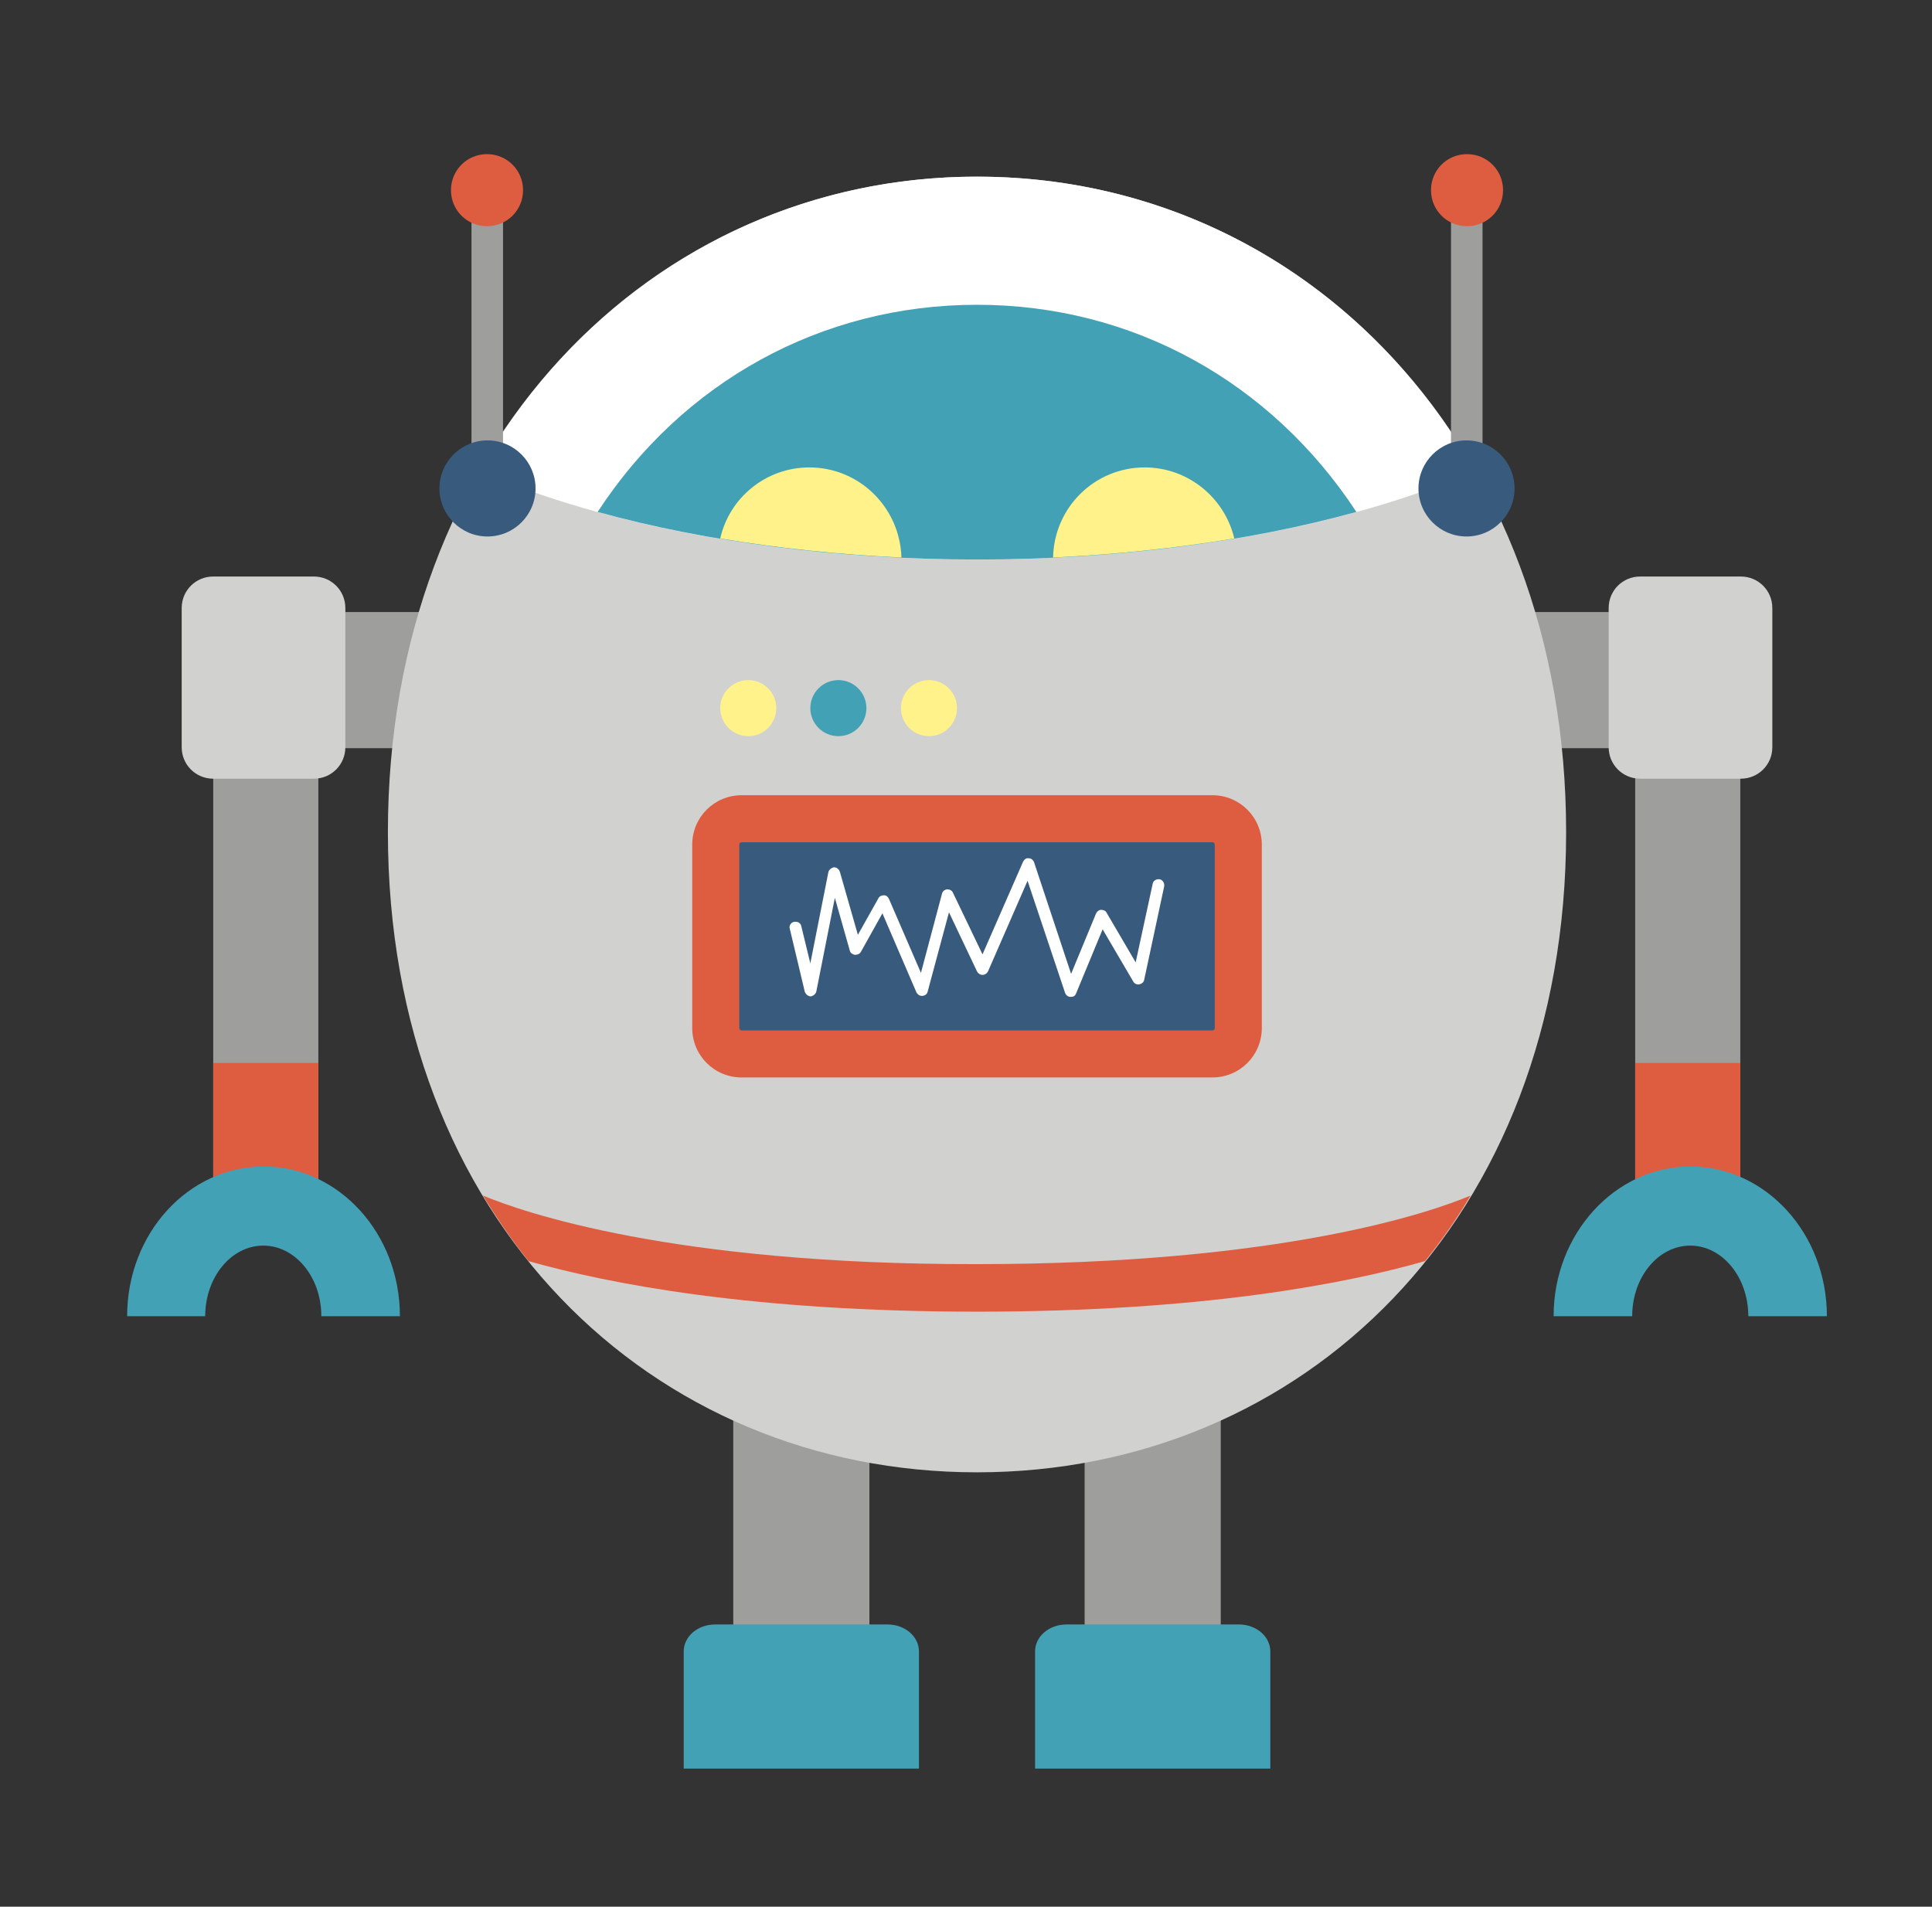 <?xml version="1.0" encoding="utf-8"?>
<!-- Generator: Adobe Illustrator 21.1.0, SVG Export Plug-In . SVG Version: 6.00 Build 0)  -->
<svg version="1.1" xmlns="http://www.w3.org/2000/svg" xmlns:xlink="http://www.w3.org/1999/xlink" x="0px" y="0px"
	 viewBox="0 0 386 381" style="enable-background:new 0 0 386 381;" xml:space="preserve">
<rect x="0" y="0" width="386" height="381" fill="#333333" stroke="none"/>
<style type="text/css">
	.st0{fill:#9E9E9D;}
	.st1{fill:#DE5D40;}
	.st2{fill:#D1D1D0;}
	.st3{fill:#43A1B5;}
	.st4{fill:#FFFFFF;}
	.st5{fill:#FFF28A;}
	.st6{fill:#385B7D;}
	.st7{fill:#FF3A04;}
	.st8{fill:#FF7D33;}
	.st9{opacity:0.2;fill:#FFFFFF;}
	.st10{fill:#CC5439;}
	.st11{fill:#E6E6E6;}
	.st12{fill:#2A445D;}
	.st13{fill:#FFF49C;}
</style>
<g id="出初茅廬">
	<g>
		<g>
			<g>
				<rect x="146.5" y="272.7" class="st0" width="27.2" height="63.9"/>
			</g>
			<g>
				<rect x="216.7" y="272.7" class="st0" width="27.2" height="63.9"/>
			</g>
			<g>
				<rect x="326.7" y="127.8" class="st0" width="21" height="118.2"/>
			</g>
			<g>
				<rect x="326.7" y="212.4" class="st1" width="21" height="33.5"/>
			</g>
			<g>
				<rect x="291.6" y="122.3" class="st0" width="47.7" height="27.2"/>
			</g>
			<g>
				<path class="st2" d="M321.4,149.3c0,3.5,2.8,6.3,6.3,6.3h20.1c3.5,0,6.3-2.8,6.3-6.3v-27.8c0-3.5-2.8-6.3-6.3-6.3h-20.1
					c-3.5,0-6.3,2.8-6.3,6.3V149.3z"/>
			</g>
			<g>
				<g>
					<path class="st3" d="M310.4,263h15.7c0-7.8,5.2-14.1,11.6-14.1s11.6,6.3,11.6,14.1H365c0-16.5-12.2-29.9-27.3-29.9
						C322.7,233.1,310.4,246.5,310.4,263z"/>
				</g>
			</g>
			<g>
				<rect x="42.6" y="127.8" class="st0" width="21" height="118.2"/>
			</g>
			<g>
				<rect x="42.6" y="212.4" class="st1" width="21" height="33.5"/>
			</g>
			<g>
				<rect x="51.1" y="122.3" class="st0" width="47.7" height="27.2"/>
			</g>
			<g>
				<path class="st2" d="M312.9,166.3c0,77.6-52.7,127.9-117.7,127.9c-65,0-117.7-50.3-117.7-127.9c0-77.6,52.7-131,117.7-131
					C260.2,35.3,312.9,88.7,312.9,166.3z"/>
			</g>
			<g>
				<path class="st4" d="M195.2,111.8c39.1,0,74.3-6.8,99.5-17.7c-20.8-36.6-57.6-58.8-99.5-58.8c-41.9,0-78.7,22.3-99.5,58.8
					C120.9,105,156.1,111.8,195.2,111.8z"/>
			</g>
			<g>
				<path class="st3" d="M195.2,111.8c28,0,54-3.5,75.8-9.5c-17-25.9-44.6-41.4-75.8-41.4c-31.2,0-58.9,15.5-75.8,41.4
					C141.2,108.3,167.2,111.8,195.2,111.8z"/>
			</g>
			<g>
				<path class="st2" d="M69,149.3c0,3.5-2.8,6.3-6.3,6.3H42.6c-3.5,0-6.3-2.8-6.3-6.3v-27.8c0-3.5,2.8-6.3,6.3-6.3h20.1
					c3.5,0,6.3,2.8,6.3,6.3V149.3z"/>
			</g>
			<g>
				<g>
					<path class="st3" d="M79.9,263H64.2c0-7.8-5.2-14.1-11.6-14.1c-6.4,0-11.6,6.3-11.6,14.1H25.4c0-16.5,12.2-29.9,27.3-29.9
						C67.7,233.1,79.9,246.5,79.9,263z"/>
				</g>
			</g>
			<g>
				<g>
					<path class="st5" d="M161.7,93.4c-8.7,0-16,6.1-17.8,14.2c11.4,1.9,23.5,3.2,36.2,3.8C179.8,101.4,171.7,93.4,161.7,93.4z"/>
				</g>
				<g>
					<path class="st5" d="M228.7,93.4c-10,0-18.1,8-18.3,18c12.6-0.6,24.8-1.9,36.2-3.8C244.7,99.5,237.4,93.4,228.7,93.4z"/>
				</g>
			</g>
			<g>
				<path class="st3" d="M183.6,353.4v-23.4c0-3-2.8-5.4-6.3-5.4h-34.4c-3.5,0-6.3,2.4-6.3,5.4v23.4H183.6z"/>
			</g>
			<g>
				<path class="st3" d="M253.8,353.4v-23.4c0-3-2.8-5.4-6.3-5.4h-34.4c-3.5,0-6.3,2.4-6.3,5.4v23.4H253.8z"/>
			</g>
			<g>
				<path class="st1" d="M96.5,238.9c2.8,4.6,5.8,9,9.1,13.1c15.9,4.5,44.5,10.1,89.6,10.1c45.1,0,73.7-5.6,89.5-10.1
					c3.3-4.1,6.4-8.5,9.1-13.1c-7.8,3.3-37.7,13.7-98.7,13.7C134.5,252.7,104.4,242.2,96.5,238.9z"/>
			</g>
		</g>
		<g>
			<g>
				<path class="st6" d="M247.4,205.4c0,2.9-2.3,5.2-5.2,5.2h-94c-2.9,0-5.2-2.3-5.2-5.2v-36.6c0-2.9,2.3-5.2,5.2-5.2h94
					c2.9,0,5.2,2.3,5.2,5.2V205.4z"/>
			</g>
			<g>
				<path class="st1" d="M242.2,215.3h-94c-5.5,0-9.9-4.4-9.9-9.9v-36.6c0-5.5,4.4-9.9,9.9-9.9h94c5.5,0,9.9,4.4,9.9,9.9v36.6
					C252.1,210.9,247.7,215.3,242.2,215.3z M148.2,168.3c-0.3,0-0.5,0.2-0.5,0.5v36.6c0,0.3,0.2,0.5,0.5,0.5h94
					c0.3,0,0.5-0.2,0.5-0.5v-36.6c0-0.3-0.2-0.5-0.5-0.5H148.2z"/>
			</g>
		</g>
		<g>
			<g>
				<path class="st4" d="M184.2,199c-0.5,0-0.9-0.3-1.1-0.7l-6.8-15.8l-4.3,7.7c-0.2,0.4-0.7,0.6-1.2,0.6c-0.5-0.1-0.9-0.4-1-0.8
					l-3-10.6l-3.7,18.7c-0.1,0.5-0.6,0.9-1.1,1c-0.5,0-1-0.4-1.2-0.9l-3-12.6c-0.2-0.6,0.2-1.3,0.9-1.4c0.6-0.1,1.3,0.2,1.4,0.9
					l1.8,7.4l3.6-18.2c0.1-0.5,0.6-0.9,1.1-1c0.5,0,1,0.3,1.2,0.9l3.6,12.6l4.1-7.3c0.2-0.4,0.6-0.6,1.1-0.6c0.5,0,0.8,0.3,1,0.7
					l6.4,14.8l4.2-15.8c0.1-0.5,0.5-0.8,1-0.9c0.5,0,1,0.2,1.2,0.7l5.9,12.3l8.1-18.5c0.2-0.4,0.6-0.8,1.1-0.7
					c0.5,0,0.9,0.3,1.1,0.8l7.4,22.3l5-12.1c0.2-0.4,0.6-0.7,1-0.7c0.5,0,0.9,0.2,1.1,0.6l5.8,9.9l3.4-15.7c0.1-0.6,0.7-1,1.4-0.9
					c0.6,0.1,1,0.8,0.9,1.4l-4,18.7c-0.1,0.5-0.5,0.8-1,0.9c-0.5,0.1-1-0.2-1.2-0.6l-6.1-10.4l-5.3,12.8c-0.2,0.5-0.5,0.7-1.1,0.7
					c-0.5,0-0.9-0.3-1.1-0.8l-7.5-22.4l-7.9,18.1c-0.2,0.4-0.6,0.7-1.1,0.7c-0.5,0-0.9-0.3-1.1-0.7l-5.6-11.8l-4.3,16
					C185.2,198.6,184.8,199,184.2,199C184.3,199,184.2,199,184.2,199z"/>
			</g>
		</g>
		<g>
			<circle class="st5" cx="149.5" cy="141.5" r="5.6"/>
		</g>
		<g>
			<circle class="st3" cx="167.5" cy="141.5" r="5.6"/>
		</g>
		<g>
			<circle class="st5" cx="185.6" cy="141.5" r="5.6"/>
		</g>
		<g>
			<rect x="289.9" y="38.4" class="st0" width="6.3" height="55"/>
		</g>
		<g>
			<path class="st6" d="M302.6,97.6c0,5.3-4.3,9.6-9.6,9.6c-5.3,0-9.6-4.3-9.6-9.6c0-5.3,4.3-9.6,9.6-9.6
				C298.3,88,302.6,92.3,302.6,97.6z"/>
		</g>
		<g>
			<path class="st1" d="M300.3,38c0,4-3.2,7.2-7.2,7.2s-7.2-3.2-7.2-7.2c0-4,3.2-7.2,7.2-7.2S300.3,34,300.3,38z"/>
		</g>
		<g>
			<rect x="94.2" y="38.4" class="st0" width="6.3" height="55"/>
		</g>
		<g>
			<path class="st6" d="M87.8,97.6c0,5.3,4.3,9.6,9.6,9.6c5.3,0,9.6-4.3,9.6-9.6c0-5.3-4.3-9.6-9.6-9.6C92.1,88,87.8,92.3,87.8,97.6
				z"/>
		</g>
		<g>
			<path class="st1" d="M90.1,38c0,4,3.2,7.2,7.2,7.2c4,0,7.2-3.2,7.2-7.2c0-4-3.2-7.2-7.2-7.2C93.3,30.8,90.1,34,90.1,38z"/>
		</g>
	</g>
</g>
<g id="小有成就">
</g>
<g id="大收藏家">
</g>
<g id="穿新衣的">
</g>
</svg>

